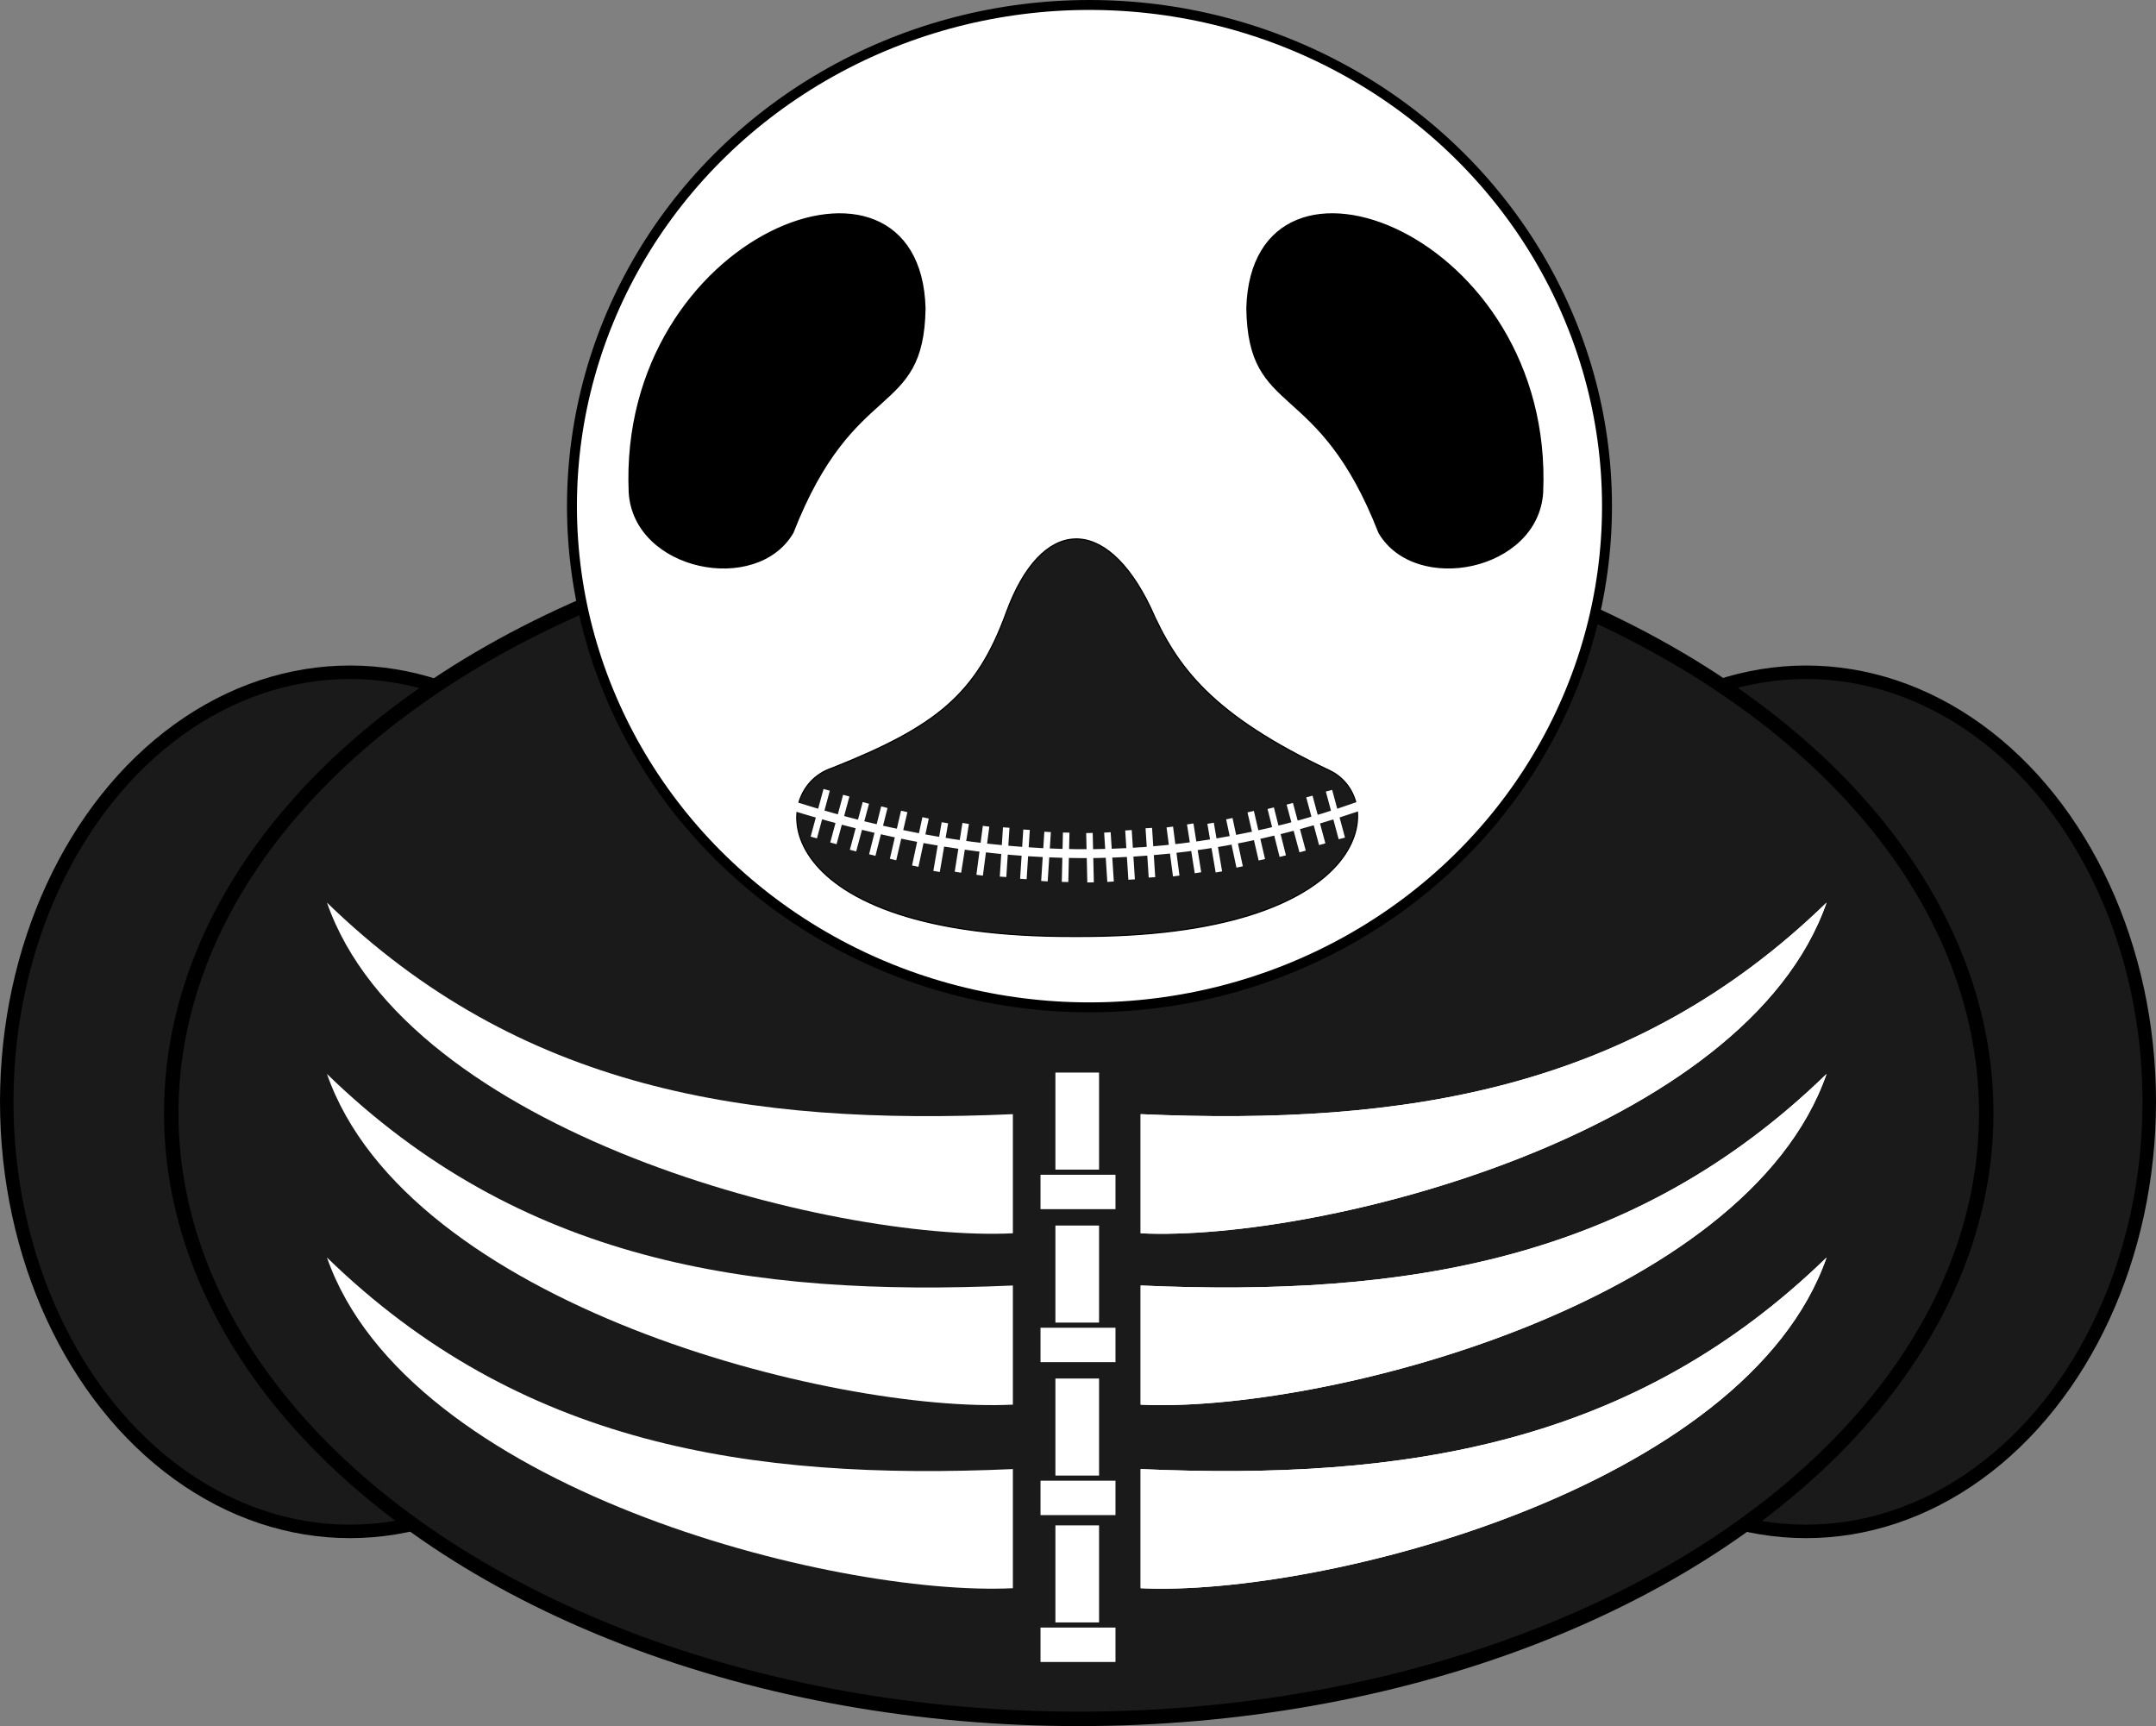 <?xml version="1.0" encoding="UTF-8" standalone="no"?>
<!-- Created with Inkscape (http://www.inkscape.org/) -->

<svg
   width="186.484mm"
   height="149.27mm"
   viewBox="0 0 186.484 149.27"
   version="1.1"
   id="svg1"
   xmlns:inkscape="http://www.inkscape.org/namespaces/inkscape"
   xmlns:sodipodi="http://sodipodi.sourceforge.net/DTD/sodipodi-0.dtd"
   xmlns="http://www.w3.org/2000/svg"
   xmlns:svg="http://www.w3.org/2000/svg">
  <rect x="0" y="0" width="186.484" height="149.27" fill="#808080" stroke="none"/>
  <sodipodi:namedview
     id="namedview1"
     pagecolor="#ffffff"
     bordercolor="#666666"
     borderopacity="1.0"
     inkscape:showpageshadow="2"
     inkscape:pageopacity="0.0"
     inkscape:pagecheckerboard="0"
     inkscape:deskcolor="#d1d1d1"
     inkscape:document-units="mm"
     showguides="true"
     inkscape:zoom="0.74475309"
     inkscape:cx="330.98218"
     inkscape:cy="504.86531"
     inkscape:window-width="1416"
     inkscape:window-height="1000"
     inkscape:window-x="495"
     inkscape:window-y="0"
     inkscape:window-maximized="0"
     inkscape:current-layer="layer1">
    <sodipodi:guide
       position="108.074,82.347"
       orientation="0,-1"
       id="guide4"
       inkscape:locked="false" />
    <sodipodi:guide
       position="93.153,227.649"
       orientation="1,0"
       id="guide5"
       inkscape:locked="false" />
  </sodipodi:namedview>
  <defs
     id="defs1" />
  <g
     inkscape:label="Camada 1"
     inkscape:groupmode="layer"
     id="layer1"
     transform="translate(-11.294,-33.32)">
    <ellipse
       style="fill:#1a1a1a;stroke:#000000;stroke-width:1.166"
       id="path2"
       cx="41.566"
       cy="128.605"
       rx="29.688"
       ry="37.149"
       inkscape:export-filename="duck.svg"
       inkscape:export-xdpi="96"
       inkscape:export-ydpi="96" />
    <ellipse
       style="fill:#1a1a1a;stroke:#000000;stroke-width:1.166"
       id="ellipse2"
       cx="167.507"
       cy="128.605"
       rx="29.688"
       ry="37.149" />
    <ellipse
       style="fill:#1a1a1a;stroke:#000000;stroke-width:1.251"
       id="ellipse1"
       cx="104.6"
       cy="129.582"
       rx="78.495"
       ry="52.383" />
    <ellipse
       style="fill:#ffffff;stroke:#000000;stroke-width:0.859"
       id="path1"
       cx="105.529"
       cy="77.092"
       rx="44.763"
       ry="43.342" />
    <g
       id="g35">
      <rect
         style="fill:#ffffff;fill-rule:evenodd;stroke-width:0.098"
         id="rect5"
         width="3.775"
         height="8.393"
         x="102.582"
         y="126.074" />
      <rect
         style="fill:#ffffff;fill-rule:evenodd;stroke-width:0.365"
         id="rect6"
         width="6.484"
         height="2.975"
         x="101.294"
         y="134.911" />
      <rect
         style="fill:#ffffff;fill-rule:evenodd;stroke-width:0.098"
         id="rect7"
         width="3.775"
         height="8.393"
         x="102.582"
         y="139.303" />
      <rect
         style="fill:#ffffff;fill-rule:evenodd;stroke-width:0.365"
         id="rect8"
         width="6.484"
         height="2.975"
         x="101.294"
         y="148.14" />
      <rect
         style="fill:#ffffff;fill-rule:evenodd;stroke-width:0.098"
         id="rect9"
         width="3.775"
         height="8.393"
         x="102.582"
         y="152.532" />
      <rect
         style="fill:#ffffff;fill-rule:evenodd;stroke-width:0.365"
         id="rect10"
         width="6.484"
         height="2.975"
         x="101.294"
         y="161.369" />
      <rect
         style="fill:#ffffff;fill-rule:evenodd;stroke-width:0.098"
         id="rect11"
         width="3.775"
         height="8.393"
         x="102.582"
         y="165.232" />
      <rect
         style="fill:#ffffff;fill-rule:evenodd;stroke-width:0.365"
         id="rect12"
         width="6.484"
         height="2.975"
         x="101.294"
         y="174.069" />
      <path
         id="rect13"
         style="fill:#ffffff;fill-rule:evenodd;stroke-width:0.265"
         d="m 109.954,129.671 c 22.869,1.014 42.678,-2.113 59.329,-18.296 -6.956,19.962 -43.786,29.349 -59.329,28.599 z"
         sodipodi:nodetypes="cccc" />
      <path
         id="path13"
         style="fill:#ffffff;fill-rule:evenodd;stroke-width:0.265"
         d="m 109.954,144.488 c 22.869,1.014 42.678,-2.113 59.329,-18.296 -6.956,19.962 -43.786,29.349 -59.329,28.599 z"
         sodipodi:nodetypes="cccc" />
      <path
         id="path14"
         style="fill:#ffffff;fill-rule:evenodd;stroke-width:0.265"
         d="m 109.954,160.363 c 22.869,1.014 42.678,-2.113 59.329,-18.296 -6.956,19.962 -43.786,29.349 -59.329,28.599 z"
         sodipodi:nodetypes="cccc" />
      <path
         id="path15"
         style="fill:#ffffff;fill-rule:evenodd;stroke-width:0.265"
         d="m 109.954,129.671 c 22.869,1.014 42.678,-2.113 59.329,-18.296 -6.956,19.962 -43.786,29.349 -59.329,28.599 z"
         sodipodi:nodetypes="cccc" />
      <path
         id="path16"
         style="fill:#ffffff;fill-rule:evenodd;stroke-width:0.265"
         d="m 109.954,144.488 c 22.869,1.014 42.678,-2.113 59.329,-18.296 -6.956,19.962 -43.786,29.349 -59.329,28.599 z"
         sodipodi:nodetypes="cccc" />
      <path
         id="path17"
         style="fill:#ffffff;fill-rule:evenodd;stroke-width:0.265"
         d="m 109.954,160.363 c 22.869,1.014 42.678,-2.113 59.329,-18.296 -6.956,19.962 -43.786,29.349 -59.329,28.599 z"
         sodipodi:nodetypes="cccc" />
      <path
         id="path18"
         style="fill:#ffffff;fill-rule:evenodd;stroke-width:0.265"
         d="m 98.903,129.671 c -22.869,1.014 -42.678,-2.113 -59.329,-18.296 6.956,19.962 43.786,29.349 59.329,28.599 z"
         sodipodi:nodetypes="cccc" />
      <path
         id="path19"
         style="fill:#ffffff;fill-rule:evenodd;stroke-width:0.265"
         d="m 98.903,144.488 c -22.869,1.014 -42.678,-2.113 -59.329,-18.296 6.956,19.962 43.786,29.349 59.329,28.599 z"
         sodipodi:nodetypes="cccc" />
      <path
         id="path20"
         style="fill:#ffffff;fill-rule:evenodd;stroke-width:0.265"
         d="m 98.903,160.363 c -22.869,1.014 -42.678,-2.113 -59.329,-18.296 6.956,19.962 43.786,29.349 59.329,28.599 z"
         sodipodi:nodetypes="cccc" />
    </g>
    <g
       id="g61">
      <path
         id="rect4"
         style="fill:#1a1a1a;fill-rule:evenodd;stroke:#000000;stroke-width:0.101"
         d="m 98.317,86.34 c 3.04,-8.364 8.612,-8.564 12.484,-0.492 2.265,5.15 5.279,9.277 15.502,14.106 5.146,2.464 3.87,14.49 -21.972,14.348 -26.655,0.142 -26.843,-12.633 -21.093,-14.551 9.07,-3.589 12.526,-6.42 15.079,-13.41 z"
         sodipodi:nodetypes="cccccc" />
      <path
         id="rect35"
         style="fill:#ffffff;fill-rule:evenodd;stroke:#ffffff;stroke-width:0.265"
         d="m 80.136,102.808 c 16.182,5.129 32.364,5.749 48.545,0 v 0.565 c -18.008,6.153 -33.703,4.511 -48.545,0 z"
         sodipodi:nodetypes="ccccc" />
      <rect
         style="fill:#ffffff;fill-rule:evenodd;stroke-width:0.265"
         id="rect36"
         width="0.565"
         height="4.271"
         x="106.101"
         y="76.584"
         transform="rotate(15.08)" />
      <rect
         style="fill:#ffffff;fill-rule:evenodd;stroke-width:0.265"
         id="rect37"
         width="0.565"
         height="4.271"
         x="107.869"
         y="76.628"
         transform="rotate(15.08)" />
      <rect
         style="fill:#ffffff;fill-rule:evenodd;stroke-width:0.265"
         id="rect38"
         width="0.565"
         height="4.271"
         x="109.67"
         y="76.793"
         transform="rotate(15.08)" />
      <rect
         style="fill:#ffffff;fill-rule:evenodd;stroke-width:0.265"
         id="rect39"
         width="0.565"
         height="4.271"
         x="110.051"
         y="78.532"
         transform="rotate(14.151)" />
      <rect
         style="fill:#ffffff;fill-rule:evenodd;stroke-width:0.265"
         id="rect40"
         width="0.565"
         height="4.271"
         x="110.321"
         y="80.55"
         transform="rotate(13.08)" />
      <rect
         style="fill:#ffffff;fill-rule:evenodd;stroke-width:0.265"
         id="rect41"
         width="0.565"
         height="4.271"
         x="110.84"
         y="82.602"
         transform="rotate(12.092)" />
      <rect
         style="fill:#ffffff;fill-rule:evenodd;stroke-width:0.265"
         id="rect42"
         width="0.565"
         height="4.271"
         x="108.982"
         y="87.342"
         transform="rotate(9.68)" />
      <rect
         style="fill:#ffffff;fill-rule:evenodd;stroke-width:0.265"
         id="rect43"
         width="0.565"
         height="4.271"
         x="109.771"
         y="88.35"
         transform="rotate(9.031)" />
      <rect
         style="fill:#ffffff;fill-rule:evenodd;stroke-width:0.265"
         id="rect44"
         width="0.565"
         height="4.271"
         x="109.11"
         y="91.319"
         transform="rotate(7.474)" />
      <rect
         style="fill:#ffffff;fill-rule:evenodd;stroke-width:0.265"
         id="rect45"
         width="0.565"
         height="4.271"
         x="104.594"
         y="98.337"
         transform="rotate(3.691)" />
      <rect
         style="fill:#ffffff;fill-rule:evenodd;stroke-width:0.265"
         id="rect46"
         width="0.565"
         height="4.271"
         x="106.36"
         y="98.412"
         transform="rotate(3.691)" />
      <rect
         style="fill:#ffffff;fill-rule:evenodd;stroke-width:0.265"
         id="rect47"
         width="0.565"
         height="4.271"
         x="108.19"
         y="98.483"
         transform="rotate(3.691)" />
      <rect
         style="fill:#ffffff;fill-rule:evenodd;stroke-width:0.265"
         id="rect48"
         width="0.565"
         height="4.271"
         x="105.635"
         y="102.904"
         transform="rotate(1.322)" />
      <rect
         style="fill:#ffffff;fill-rule:evenodd;stroke-width:0.265"
         id="rect49"
         width="0.565"
         height="4.271"
         x="-95.722"
         y="130.966"
         transform="matrix(-0.966,0.26,0.26,0.966,0,0)" />
      <rect
         style="fill:#ffffff;fill-rule:evenodd;stroke-width:0.265"
         id="rect50"
         width="0.565"
         height="4.271"
         x="-93.954"
         y="131.01"
         transform="matrix(-0.966,0.26,0.26,0.966,0,0)" />
      <rect
         style="fill:#ffffff;fill-rule:evenodd;stroke-width:0.265"
         id="rect51"
         width="0.565"
         height="4.271"
         x="-92.154"
         y="131.175"
         transform="matrix(-0.966,0.26,0.26,0.966,0,0)" />
      <rect
         style="fill:#ffffff;fill-rule:evenodd;stroke-width:0.265"
         id="rect52"
         width="0.565"
         height="4.271"
         x="-92.628"
         y="129.634"
         transform="matrix(-0.97,0.244,0.244,0.97,0,0)" />
      <rect
         style="fill:#ffffff;fill-rule:evenodd;stroke-width:0.265"
         id="rect53"
         width="0.565"
         height="4.271"
         x="-93.278"
         y="127.853"
         transform="matrix(-0.974,0.226,0.226,0.974,0,0)" />
      <rect
         style="fill:#ffffff;fill-rule:evenodd;stroke-width:0.265"
         id="rect54"
         width="0.565"
         height="4.271"
         x="-93.544"
         y="126.389"
         transform="matrix(-0.978,0.209,0.209,0.978,0,0)" />
      <rect
         style="fill:#ffffff;fill-rule:evenodd;stroke-width:0.265"
         id="rect55"
         width="0.565"
         height="4.271"
         x="-97.064"
         y="122.487"
         transform="matrix(-0.986,0.168,0.168,0.986,0,0)" />
      <rect
         style="fill:#ffffff;fill-rule:evenodd;stroke-width:0.265"
         id="rect56"
         width="0.565"
         height="4.271"
         x="-96.66"
         y="121.159"
         transform="matrix(-0.988,0.157,0.157,0.988,0,0)" />
      <rect
         style="fill:#ffffff;fill-rule:evenodd;stroke-width:0.265"
         id="rect57"
         width="0.565"
         height="4.271"
         x="-98.136"
         y="118.507"
         transform="matrix(-0.992,0.13,0.13,0.992,0,0)" />
      <rect
         style="fill:#ffffff;fill-rule:evenodd;stroke-width:0.265"
         id="rect58"
         width="0.565"
         height="4.271"
         x="-103.995"
         y="111.792"
         transform="matrix(-0.998,0.064,0.064,0.998,0,0)" />
      <rect
         style="fill:#ffffff;fill-rule:evenodd;stroke-width:0.265"
         id="rect59"
         width="0.565"
         height="4.271"
         x="-102.228"
         y="111.867"
         transform="matrix(-0.998,0.064,0.064,0.998,0,0)" />
      <rect
         style="fill:#ffffff;fill-rule:evenodd;stroke-width:0.265"
         id="rect60"
         width="0.565"
         height="4.271"
         x="-100.398"
         y="111.938"
         transform="matrix(-0.998,0.064,0.064,0.998,0,0)" />
      <rect
         style="fill:#ffffff;fill-rule:evenodd;stroke-width:0.265"
         id="rect61"
         width="0.565"
         height="4.271"
         x="-103.331"
         y="107.726"
         transform="matrix(-1,0.023,0.023,1,0,0)" />
    </g>
    <path
       id="rect62"
       style="fill-rule:evenodd;stroke:#000000;stroke-width:0.265"
       transform="rotate(19.906)"
       d="m 106.192,25.341 c 3.091,8.976 -3.777,7.531 -4.141,22.102 -1.125,6.043 -11.673,7.647 -14.333,1.523 C 79.204,28.313 100.217,10.155 106.192,25.341 Z"
       sodipodi:nodetypes="cccc" />
    <path
       id="path62"
       style="fill-rule:evenodd;stroke:#000000;stroke-width:0.265"
       d="m 119.226,59.982 c 0.149,9.492 6.116,5.795 11.419,19.371 3.115,5.299 13.579,3.216 13.995,-3.448 0.975,-22.318 -24.965,-32.237 -25.414,-15.924 z"
       sodipodi:nodetypes="cccc" />
  </g>
</svg>
